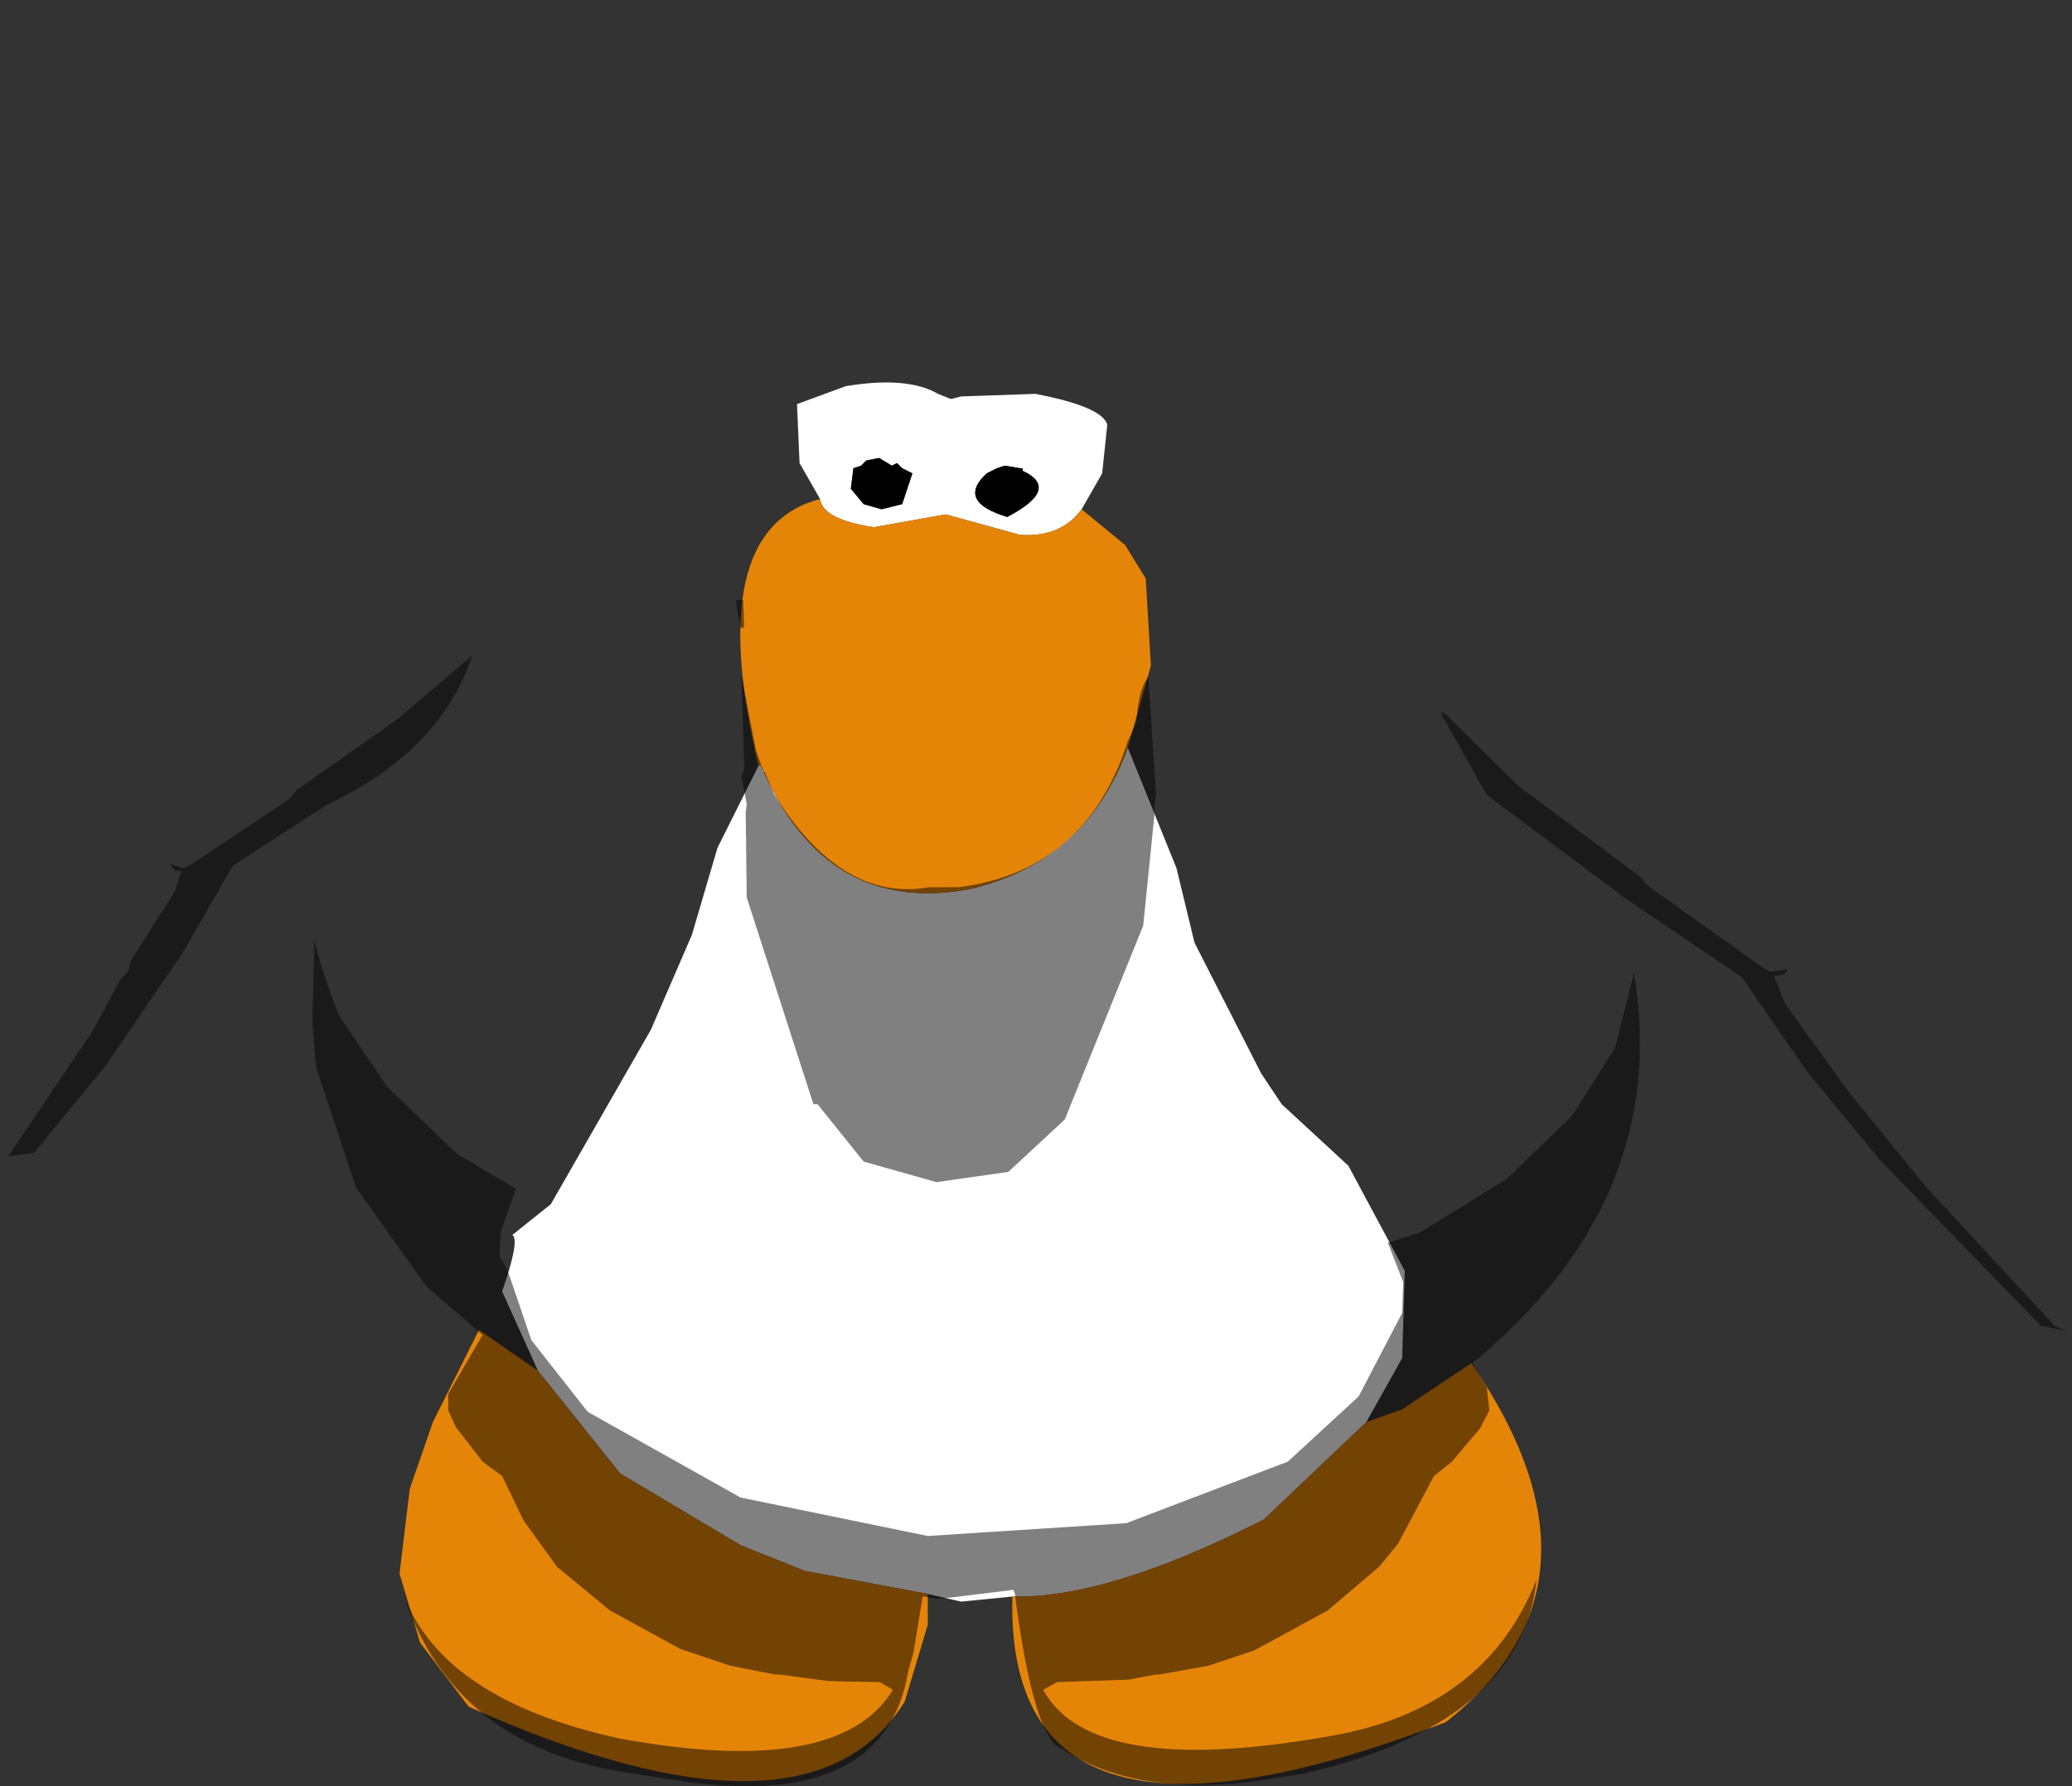 <?xml version="1.0" encoding="UTF-8" standalone="no"?>
<svg xmlns:ffdec="https://www.free-decompiler.com/flash" xmlns:xlink="http://www.w3.org/1999/xlink" ffdec:objectType="shape" height="174.15px" width="202.0px" xmlns="http://www.w3.org/2000/svg">
  <rect width="100%" height="100%" fill="#333333" stroke="none"/>
  <g transform="matrix(1.0, 0.0, 0.0, 1.0, 94.95, 73.65)">
    <path d="M3.0 -28.25 L2.25 -28.0 1.25 -27.5 Q-1.75 -24.75 3.25 -23.25 8.5 -26.0 4.75 -27.75 L4.75 -28.0 4.5 -28.0 3.0 -28.25 M-15.0 -25.0 L-17.0 -28.5 -17.25 -34.25 -12.5 -36.0 Q-6.5 -37.0 -3.5 -35.25 L-2.25 -34.75 -1.25 -35.0 6.0 -35.25 Q12.5 -34.0 13.0 -32.25 L12.5 -27.5 10.5 -24.0 Q8.5 -21.25 4.5 -21.5 L-2.75 -23.5 -9.75 -22.25 Q-14.75 -23.0 -15.0 -25.0 M15.0 -0.75 L19.75 11.0 21.5 18.25 28.0 31.0 30.0 34.0 36.5 40.0 42.0 50.25 41.75 58.75 38.25 65.0 28.25 74.5 Q13.0 82.25 3.75 82.0 L-1.25 82.5 -4.5 81.75 -16.5 79.5 -22.75 77.0 -34.5 70.0 -42.5 60.0 -46.0 52.25 Q-44.25 47.25 -45.0 46.75 L-41.25 43.75 -31.5 26.75 -27.5 17.5 -25.0 9.0 -21.0 1.0 -20.75 1.0 Q-14.5 15.75 -0.25 13.0 11.0 10.25 15.0 -0.75 M-10.5 -28.75 L-11.0 -28.25 -11.75 -28.0 -12.0 -26.0 -10.75 -24.5 -9.0 -24.0 -7.0 -24.5 -6.0 -27.5 -7.0 -28.0 -7.5 -28.5 -8.0 -28.25 -9.25 -29.0 -10.5 -28.75" fill="#ffffff" fill-rule="evenodd" stroke="none"/>
    <path d="M3.0 -28.25 L4.5 -28.0 4.75 -28.0 4.75 -27.75 Q8.5 -26.0 3.25 -23.25 -1.75 -24.75 1.25 -27.5 L2.25 -28.0 3.0 -28.25 M-10.5 -28.75 L-9.25 -29.0 -8.0 -28.25 -7.5 -28.5 -7.0 -28.0 -6.0 -27.5 -7.0 -24.5 -9.0 -24.0 -10.75 -24.5 -12.0 -26.0 -11.75 -28.0 -11.0 -28.25 -10.5 -28.75" fill="#000000" fill-rule="evenodd" stroke="none"/>
    <path d="M10.5 -24.0 L14.75 -20.5 16.75 -17.25 17.25 -8.75 15.0 -0.75 Q11.0 10.25 -0.25 13.0 -14.5 15.75 -20.75 1.0 L-21.0 1.0 Q-26.5 -22.0 -15.0 -25.0 -14.75 -23.0 -9.75 -22.25 L-2.75 -23.5 4.5 -21.5 Q8.5 -21.25 10.5 -24.0 M38.25 65.0 L41.75 63.75 48.5 59.25 Q63.25 80.75 46.0 94.25 3.0 110.75 3.75 82.0 13.0 82.25 28.25 74.5 L38.25 65.0 M-4.5 81.75 L-4.5 84.75 -6.75 92.25 Q-16.25 107.5 -49.25 92.75 L-54.0 86.5 -56.0 79.75 -55.0 71.5 -52.75 65.0 -48.25 56.0 -42.5 60.0 -34.5 70.0 -22.75 77.0 -16.5 79.5 -4.5 81.75" fill="#e58508" fill-rule="evenodd" stroke="none"/>
    <path d="M-94.15 39.1 Q-97.0 36.1 -89.4 16.25 L-84.5 3.35 -78.15 -6.15 -76.9 -7.0 -76.75 -7.0 -76.5 -7.25 Q-53.9 -33.9 -42.4 -37.5 -18.15 -71.75 -0.4 -73.65 7.5 -73.0 18.85 -62.15 L29.25 -51.15 35.5 -43.25 42.85 -32.75 47.35 -30.65 57.85 -22.15 69.35 -10.5 80.5 2.25 Q82.6 1.85 89.6 11.25 L95.6 22.5 Q109.5 51.35 106.5 56.1 L105.35 55.6 92.85 42.1 85.5 33.1 79.1 24.25 78.0 21.5 79.0 21.35 79.35 20.85 77.6 21.1 77.0 20.75 65.75 12.75 64.85 11.75 53.1 3.0 45.85 -4.15 45.5 -4.15 50.0 3.85 63.6 14.0 64.35 21.25 62.5 28.5 58.35 35.1 52.0 41.25 43.5 46.5 40.35 47.5 41.85 51.35 41.75 54.35 37.5 62.5 30.6 68.85 14.85 74.85 -4.5 76.1 -22.75 72.35 -37.65 64.0 -43.15 57.0 -45.5 50.1 -46.25 48.85 -46.15 46.5 -44.65 42.25 -50.4 38.85 -57.25 32.25 -61.9 25.35 Q-63.75 20.6 -64.3 17.95 L-64.25 13.5 -64.15 13.25 -63.15 4.85 Q-52.0 -0.4 -48.9 -9.75 L-56.25 -3.5 -66.0 3.35 -66.75 4.25 -76.5 10.75 -77.0 11.0 -78.4 10.6 -77.9 11.25 -77.25 11.25 -77.9 13.25 -82.25 20.1 -82.4 21.0 -83.15 21.75 -86.0 27.0 -94.15 39.1 M54.85 80.35 Q49.85 93.0 34.75 95.6 11.5 99.75 6.75 91.1 L8.1 90.35 15.1 90.1 17.75 89.6 18.1 89.6 22.85 88.75 27.35 87.25 34.5 83.35 39.5 79.1 41.35 76.85 44.85 70.25 46.6 68.85 49.35 65.6 50.25 63.85 50.0 61.6 53.6 69.75 54.6 73.35 55.1 77.85 54.85 80.1 54.85 80.35 M17.0 -7.65 Q16.0 -6.4 15.85 -3.25 L15.0 -1.4 Q11.0 11.25 -1.5 12.85 L-4.4 12.85 Q-12.9 14.35 -19.5 3.75 L-20.4 1.6 -20.5 1.6 -21.25 -0.5 -22.65 -7.65 -22.4 1.25 -22.65 2.1 -22.15 4.75 -22.25 5.5 -22.15 13.85 -15.65 34.0 -15.25 34.0 -10.75 39.6 -3.65 41.6 3.35 40.6 8.85 35.5 16.5 16.6 17.6 5.75 17.6 5.0 17.75 3.75 17.0 -7.65 M-23.15 -14.65 L-22.75 -12.4 -22.4 -12.5 -22.5 -15.15 -23.15 -15.15 -23.15 -14.65 M-51.25 62.25 L-51.25 63.85 -50.5 65.5 -47.9 68.85 -46.0 70.25 -43.9 74.6 -40.65 79.1 -35.5 83.35 Q-32.05 85.25 -28.65 87.1 L-23.75 88.75 -19.4 89.6 -19.0 89.6 -14.15 90.25 -9.15 90.35 -7.9 91.1 Q-13.15 99.75 -34.5 95.85 -51.75 92.1 -55.65 81.75 L-55.75 81.5 -55.9 81.25 Q-57.5 74.0 -51.25 62.25" fill="#cecece" fill-opacity="0.0" fill-rule="evenodd" stroke="none"/>
    <path d="M-94.15 39.1 L-86.0 27.0 -83.15 21.75 -82.4 21.0 -82.25 20.1 -77.9 13.25 -77.25 11.25 -77.9 11.25 -78.4 10.6 -77.0 11.0 -76.5 10.75 -66.75 4.25 -66.0 3.35 -56.25 -3.5 -48.9 -9.75 Q-52.0 -0.4 -63.15 4.85 L-72.25 10.75 -77.15 19.25 -84.65 30.25 -91.65 38.75 -94.15 39.1 M-64.3 17.95 Q-63.75 20.6 -61.9 25.35 L-57.25 32.25 -50.4 38.85 -44.65 42.25 -46.15 46.5 -46.25 48.85 -45.5 50.1 -43.15 57.0 -37.65 64.0 -22.75 72.35 -4.5 76.1 14.85 74.85 30.6 68.85 37.5 62.5 41.75 54.35 41.85 51.35 40.35 47.5 43.5 46.5 52.0 41.25 58.35 35.1 62.5 28.5 64.35 21.25 Q68.0 43.25 48.6 59.25 L50.0 61.6 50.25 63.85 49.35 65.6 46.6 68.85 44.85 70.25 41.35 76.85 39.5 79.1 34.5 83.35 27.35 87.25 22.85 88.75 18.1 89.6 17.75 89.6 15.1 90.1 8.1 90.35 6.75 91.1 Q11.5 99.75 34.75 95.6 49.85 93.0 54.85 80.35 53.35 94.35 32.25 99.25 L27.5 100.0 Q15.6 101.5 8.6 96.85 5.85 96.0 4.0 81.85 L4.0 81.75 3.85 81.35 -3.5 82.25 -4.9 82.0 -5.0 82.0 -5.9 87.5 -6.4 89.25 Q-8.65 102.85 -28.5 100.0 L-33.25 99.25 Q-50.65 96.85 -55.65 81.75 -51.75 92.1 -34.5 95.85 -13.15 99.75 -7.9 91.1 L-9.15 90.35 -14.15 90.25 -19.0 89.6 -19.4 89.6 -23.75 88.75 -28.65 87.1 Q-32.05 85.25 -35.5 83.35 L-40.65 79.1 -43.9 74.6 -46.0 70.25 -47.9 68.85 -50.5 65.5 -51.25 63.85 -51.25 62.25 -47.9 56.5 -53.4 51.75 -60.25 42.1 -64.15 30.35 -64.5 26.0 -64.3 17.95 M63.6 14.0 L50.0 3.85 45.5 -4.15 45.85 -4.15 53.1 3.0 64.85 11.75 65.75 12.75 77.0 20.75 77.6 21.1 79.35 20.85 79.0 21.35 78.0 21.5 79.1 24.25 85.5 33.1 92.85 42.1 105.35 55.6 106.5 56.1 104.0 55.6 88.25 39.35 81.25 30.85 74.85 21.6 63.6 14.0 M17.0 -7.65 L17.75 3.75 17.6 5.0 17.6 5.75 16.5 16.6 8.85 35.5 3.35 40.6 -3.65 41.6 -10.75 39.6 -15.25 34.0 -15.65 34.0 -22.15 13.85 -22.25 5.5 -22.15 4.75 -22.65 2.1 -22.4 1.25 -22.65 -7.65 -21.25 -0.5 -20.5 1.6 -20.4 1.6 -19.5 3.75 Q-12.9 14.35 -4.4 12.85 L-1.5 12.85 Q11.0 11.25 15.0 -1.4 L15.85 -3.25 Q16.0 -6.4 17.0 -7.65 M-23.15 -14.65 L-23.15 -15.15 -22.5 -15.15 -22.4 -12.5 -22.75 -12.4 -23.15 -14.65" fill="#000000" fill-opacity="0.498" fill-rule="evenodd" stroke="none"/>
  </g>
</svg>
